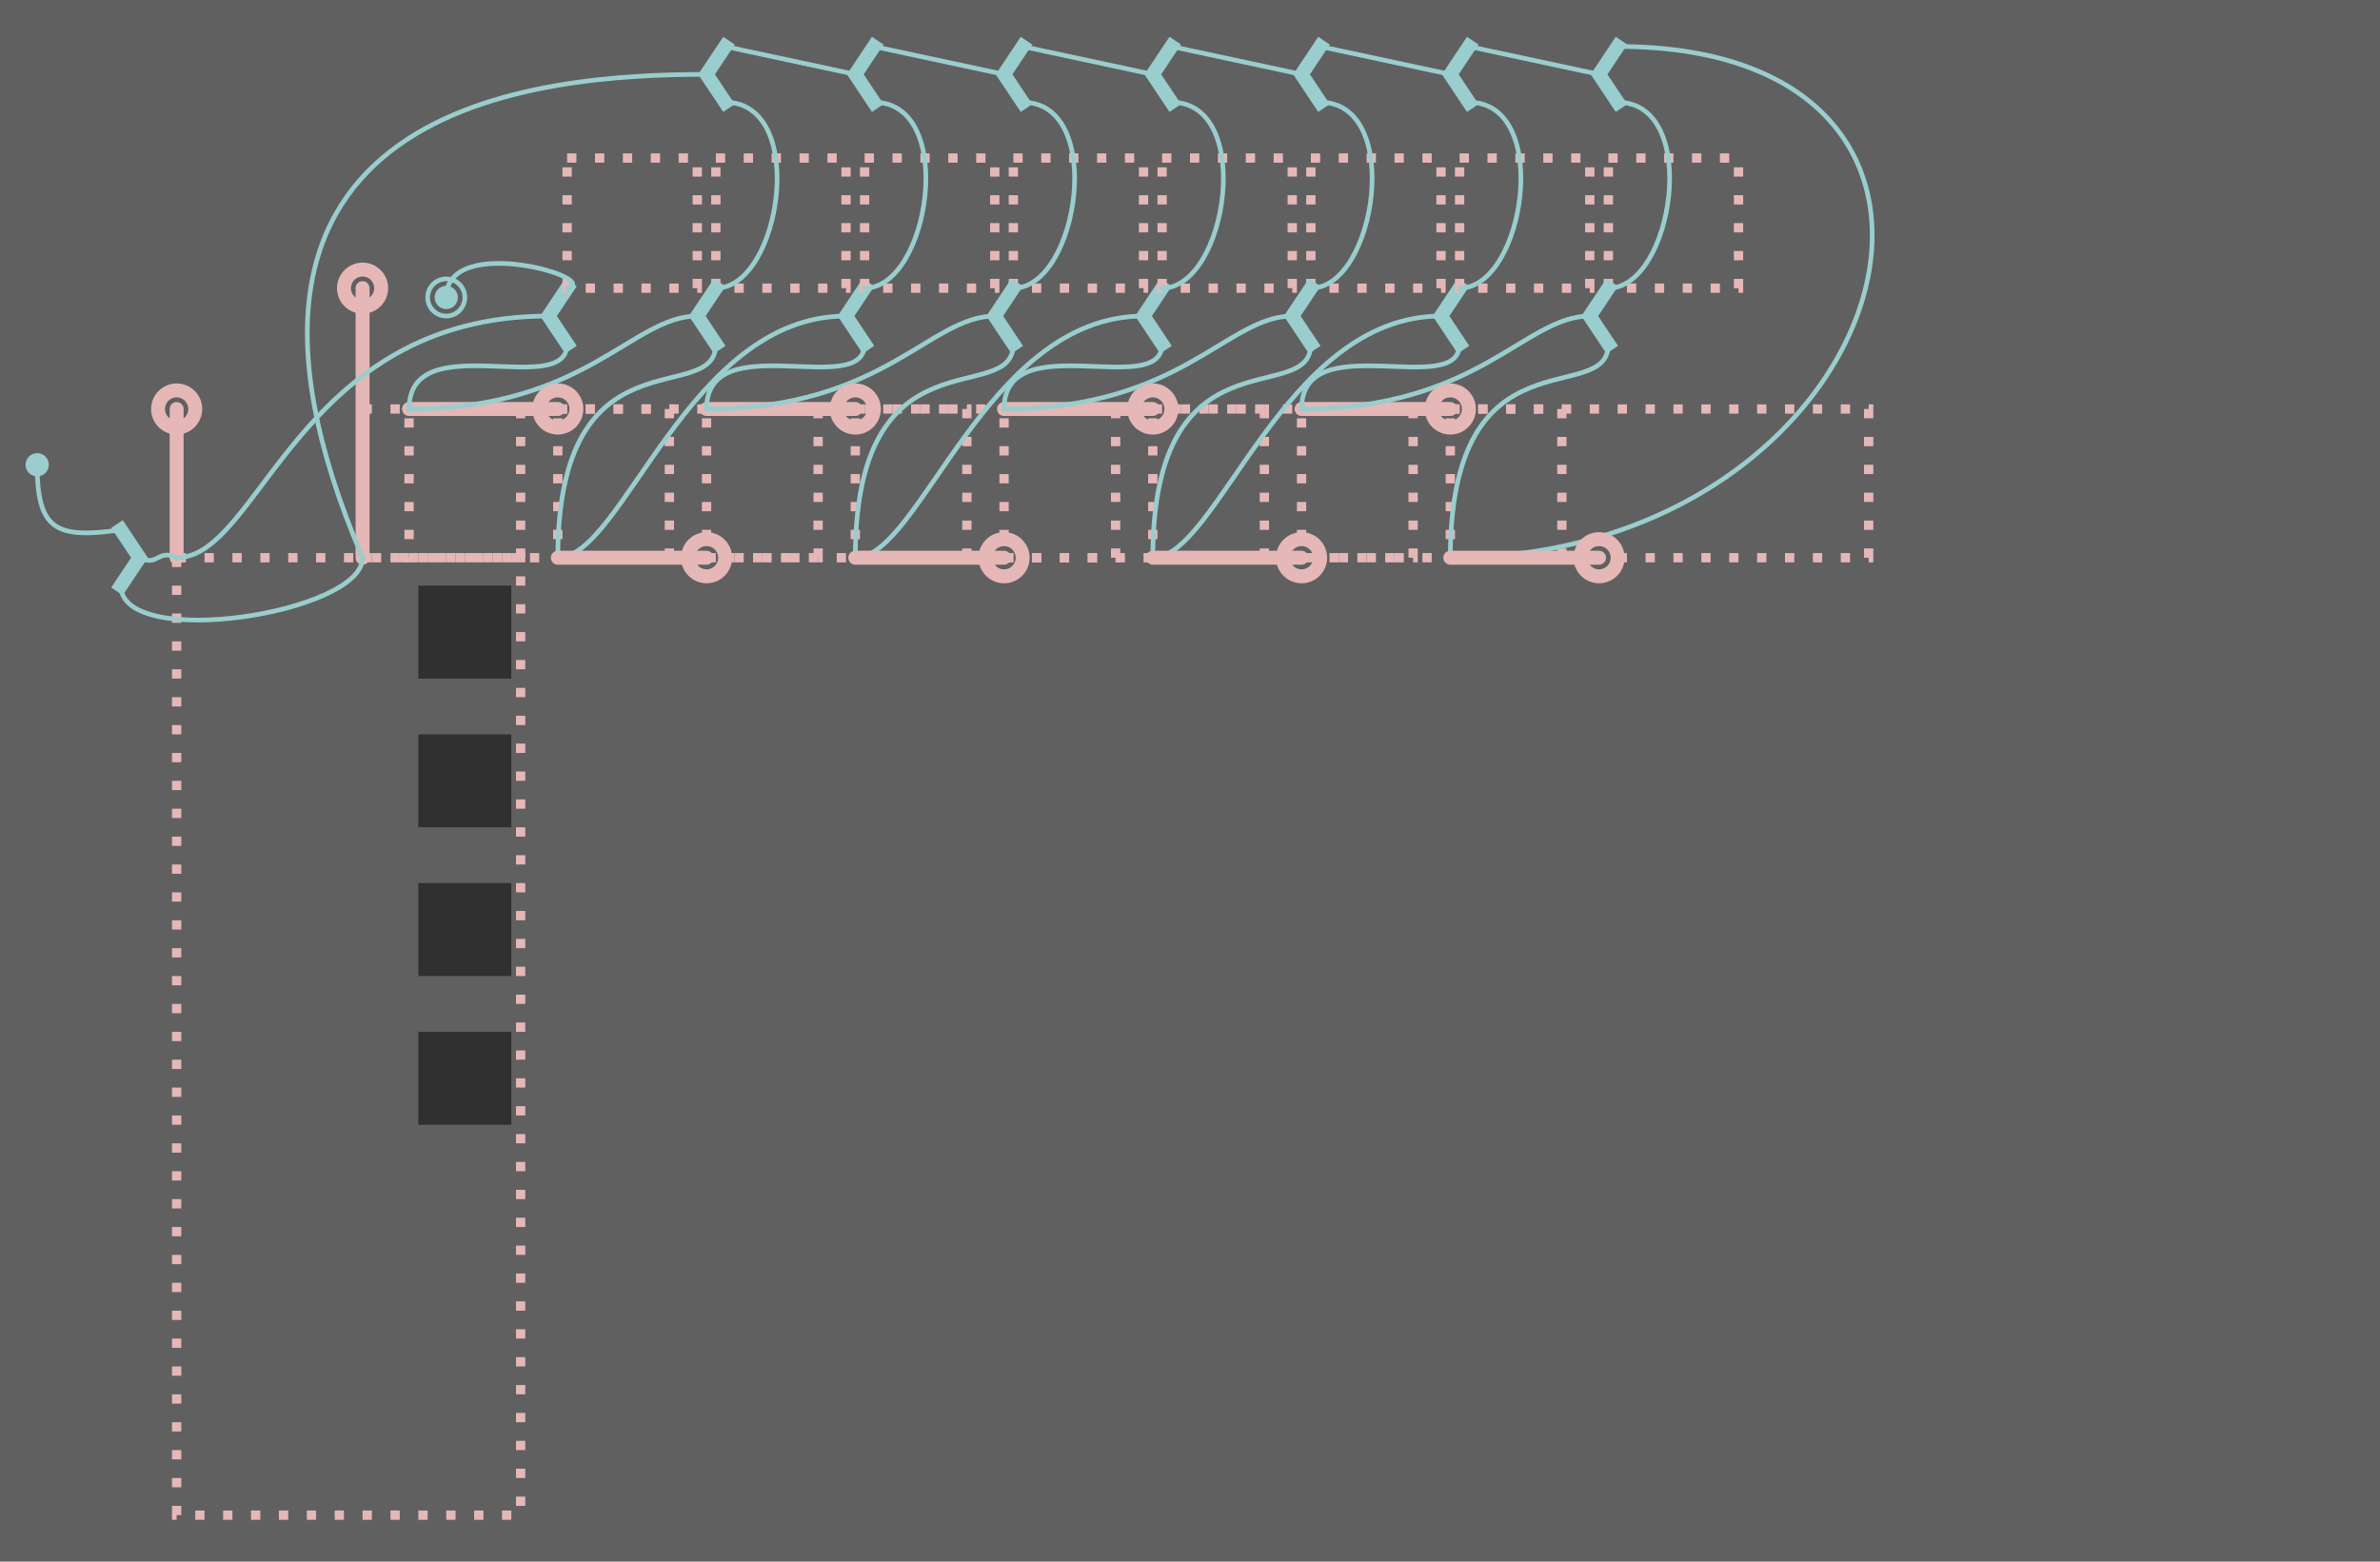 <?xml version="1.0" encoding="utf-8"?>
<!-- Generator: Adobe Illustrator 15.0.0, SVG Export Plug-In . SVG Version: 6.00 Build 0)  -->
<!DOCTYPE svg PUBLIC "-//W3C//DTD SVG 1.1//EN" "http://www.w3.org/Graphics/SVG/1.1/DTD/svg11.dtd">
<svg version="1.1" xmlns="http://www.w3.org/2000/svg" xmlns:xlink="http://www.w3.org/1999/xlink" x="0px" y="0px" width="256px"
	 height="168px" viewBox="0 0 256 168" enable-background="new 0 0 256 168" xml:space="preserve">
<g id="Background">
	<rect fill="#606060" width="256" height="168"/>
</g>
<g id="clip8">
	<g id="D" opacity="0.5">
		<rect x="45" y="63" width="10" height="10"/>
		<rect x="45" y="79" width="10" height="10"/>
		<rect x="45" y="95" width="10" height="10"/>
		<rect x="45" y="111" width="10" height="10"/>
	</g>
	<g id="I">
		<rect x="44" y="44" fill="none" stroke="#E5B7B7" stroke-miterlimit="10" stroke-dasharray="1,2" width="12" height="16"/>
		<rect x="19" y="60" fill="none" stroke="#E5B7B7" stroke-miterlimit="10" stroke-dasharray="1,2" width="37" height="103"/>
		<rect x="39" y="44" fill="none" stroke="#E5B7B7" stroke-miterlimit="10" stroke-dasharray="1,2" width="162" height="16"/>
		<rect x="60" y="44" fill="none" stroke="#E5B7B7" stroke-miterlimit="10" stroke-dasharray="1,2" width="12" height="16"/>
		
			<line fill="none" stroke="#E5B7B7" stroke-width="1.5" stroke-linecap="round" stroke-linejoin="round" stroke-miterlimit="10" x1="44" y1="44" x2="60" y2="44"/>
		<polyline fill="none" stroke="#9ACDCD" stroke-width="1.5" stroke-linecap="square" stroke-miterlimit="10" points="61,31 59,34 
			61,37 		"/>
		<rect x="61" y="17" fill="none" stroke="#E5B7B7" stroke-miterlimit="10" stroke-dasharray="1,2" width="14" height="14"/>
		<rect x="77" y="17" fill="none" stroke="#E5B7B7" stroke-miterlimit="10" stroke-dasharray="1,2" width="14" height="14"/>
		<path fill="none" stroke="#9ACDCD" stroke-width="0.5" stroke-linecap="square" stroke-miterlimit="10" d="M61,37c0,6-17-2-17,7"
			/>
		<polyline fill="none" stroke="#9ACDCD" stroke-width="1.5" stroke-linecap="square" stroke-miterlimit="10" points="77,31 75,34 
			77,37 		"/>
		<path fill="none" stroke="#9ACDCD" stroke-width="0.5" stroke-linecap="square" stroke-miterlimit="10" d="M77,37c0,7-17-2-17,23"
			/>
		<path fill="none" stroke="#9ACDCD" stroke-width="0.5" stroke-linecap="square" stroke-miterlimit="10" d="M75,34
			c-7,0-12,10-31,10"/>
		<path fill="none" stroke="#9ACDCD" stroke-width="0.5" stroke-linecap="square" stroke-miterlimit="10" d="M91,34
			c-17,0-24,26-31,26"/>
		
			<circle fill="none" stroke="#E5B7B7" stroke-width="1.5" stroke-linecap="round" stroke-linejoin="round" stroke-miterlimit="10" cx="60" cy="44" r="2"/>
		
			<line fill="none" stroke="#E5B7B7" stroke-width="1.5" stroke-linecap="round" stroke-linejoin="round" stroke-miterlimit="10" x1="60" y1="60" x2="76" y2="60"/>
		
			<circle fill="none" stroke="#E5B7B7" stroke-width="1.5" stroke-linecap="round" stroke-linejoin="round" stroke-miterlimit="10" cx="76" cy="60" r="2"/>
		<rect x="76" y="44" fill="none" stroke="#E5B7B7" stroke-miterlimit="10" stroke-dasharray="1,2" width="12" height="16"/>
		<rect x="92" y="44" fill="none" stroke="#E5B7B7" stroke-miterlimit="10" stroke-dasharray="1,2" width="12" height="16"/>
		
			<line fill="none" stroke="#E5B7B7" stroke-width="1.5" stroke-linecap="round" stroke-linejoin="round" stroke-miterlimit="10" x1="76" y1="44" x2="92" y2="44"/>
		<polyline fill="none" stroke="#9ACDCD" stroke-width="1.5" stroke-linecap="square" stroke-miterlimit="10" points="93,31 91,34 
			93,37 		"/>
		<rect x="93" y="17" fill="none" stroke="#E5B7B7" stroke-miterlimit="10" stroke-dasharray="1,2" width="14" height="14"/>
		<rect x="109" y="17" fill="none" stroke="#E5B7B7" stroke-miterlimit="10" stroke-dasharray="1,2" width="14" height="14"/>
		<path fill="none" stroke="#9ACDCD" stroke-width="0.5" stroke-linecap="square" stroke-miterlimit="10" d="M93,37c0,6-17-2-17,7"
			/>
		<polyline fill="none" stroke="#9ACDCD" stroke-width="1.5" stroke-linecap="square" stroke-miterlimit="10" points="109,31 
			107,34 109,37 		"/>
		<path fill="none" stroke="#9ACDCD" stroke-width="0.5" stroke-linecap="square" stroke-miterlimit="10" d="M109,37c0,7-17-2-17,23
			"/>
		<path fill="none" stroke="#9ACDCD" stroke-width="0.5" stroke-linecap="square" stroke-miterlimit="10" d="M107,34
			c-7,0-12,10-31,10"/>
		<path fill="none" stroke="#9ACDCD" stroke-width="0.5" stroke-linecap="square" stroke-miterlimit="10" d="M123,34
			c-17,0-24,26-31,26"/>
		
			<circle fill="none" stroke="#E5B7B7" stroke-width="1.5" stroke-linecap="round" stroke-linejoin="round" stroke-miterlimit="10" cx="92" cy="44" r="2"/>
		
			<line fill="none" stroke="#E5B7B7" stroke-width="1.5" stroke-linecap="round" stroke-linejoin="round" stroke-miterlimit="10" x1="92" y1="60" x2="108" y2="60"/>
		
			<circle fill="none" stroke="#E5B7B7" stroke-width="1.5" stroke-linecap="round" stroke-linejoin="round" stroke-miterlimit="10" cx="108" cy="60" r="2"/>
		<rect x="108" y="44" fill="none" stroke="#E5B7B7" stroke-miterlimit="10" stroke-dasharray="1,2" width="12" height="16"/>
		<rect x="124" y="44" fill="none" stroke="#E5B7B7" stroke-miterlimit="10" stroke-dasharray="1,2" width="12" height="16"/>
		
			<line fill="none" stroke="#E5B7B7" stroke-width="1.5" stroke-linecap="round" stroke-linejoin="round" stroke-miterlimit="10" x1="108" y1="44" x2="124" y2="44"/>
		<polyline fill="none" stroke="#9ACDCD" stroke-width="1.5" stroke-linecap="square" stroke-miterlimit="10" points="125,31 
			123,34 125,37 		"/>
		<rect x="125" y="17" fill="none" stroke="#E5B7B7" stroke-miterlimit="10" stroke-dasharray="1,2" width="14" height="14"/>
		<rect x="141" y="17" fill="none" stroke="#E5B7B7" stroke-miterlimit="10" stroke-dasharray="1,2" width="14" height="14"/>
		<path fill="none" stroke="#9ACDCD" stroke-width="0.5" stroke-linecap="square" stroke-miterlimit="10" d="M125,37c0,6-17-2-17,7"
			/>
		<polyline fill="none" stroke="#9ACDCD" stroke-width="1.5" stroke-linecap="square" stroke-miterlimit="10" points="141,31 
			139,34 141,37 		"/>
		<path fill="none" stroke="#9ACDCD" stroke-width="0.5" stroke-linecap="square" stroke-miterlimit="10" d="M141,37c0,7-17-2-17,23
			"/>
		<path fill="none" stroke="#9ACDCD" stroke-width="0.5" stroke-linecap="square" stroke-miterlimit="10" d="M139,34
			c-7,0-12,10-31,10"/>
		<path fill="none" stroke="#9ACDCD" stroke-width="0.5" stroke-linecap="square" stroke-miterlimit="10" d="M155,34
			c-17,0-24,26-31,26"/>
		
			<circle fill="none" stroke="#E5B7B7" stroke-width="1.5" stroke-linecap="round" stroke-linejoin="round" stroke-miterlimit="10" cx="124" cy="44" r="2"/>
		
			<line fill="none" stroke="#E5B7B7" stroke-width="1.5" stroke-linecap="round" stroke-linejoin="round" stroke-miterlimit="10" x1="124" y1="60" x2="140" y2="60"/>
		
			<circle fill="none" stroke="#E5B7B7" stroke-width="1.5" stroke-linecap="round" stroke-linejoin="round" stroke-miterlimit="10" cx="140" cy="60" r="2"/>
		<rect x="140" y="44" fill="none" stroke="#E5B7B7" stroke-miterlimit="10" stroke-dasharray="1,2" width="12" height="16"/>
		<rect x="156" y="44" fill="none" stroke="#E5B7B7" stroke-miterlimit="10" stroke-dasharray="1,2" width="12" height="16"/>
		
			<line fill="none" stroke="#E5B7B7" stroke-width="1.5" stroke-linecap="round" stroke-linejoin="round" stroke-miterlimit="10" x1="140" y1="44" x2="156" y2="44"/>
		<polyline fill="none" stroke="#9ACDCD" stroke-width="1.5" stroke-linecap="square" stroke-miterlimit="10" points="157,31 
			155,34 157,37 		"/>
		<rect x="157" y="17" fill="none" stroke="#E5B7B7" stroke-miterlimit="10" stroke-dasharray="1,2" width="14" height="14"/>
		<rect x="173" y="17" fill="none" stroke="#E5B7B7" stroke-miterlimit="10" stroke-dasharray="1,2" width="14" height="14"/>
		<path fill="none" stroke="#9ACDCD" stroke-width="0.5" stroke-linecap="square" stroke-miterlimit="10" d="M157,37c0,6-17-2-17,7"
			/>
		<polyline fill="none" stroke="#9ACDCD" stroke-width="1.5" stroke-linecap="square" stroke-miterlimit="10" points="173,31 
			171,34 173,37 		"/>
		<polyline fill="none" stroke="#9ACDCD" stroke-width="1.5" stroke-linecap="square" stroke-miterlimit="10" points="174,5 172,8 
			174,11 		"/>
		<polyline fill="none" stroke="#9ACDCD" stroke-width="1.5" stroke-linecap="square" stroke-miterlimit="10" points="158,5 156,8 
			158,11 		"/>
		<path fill="none" stroke="#9ACDCD" stroke-width="0.5" stroke-linecap="square" stroke-miterlimit="10" d="M173,37c0,7-17-2-17,23
			"/>
		<path fill="none" stroke="#9ACDCD" stroke-width="0.5" stroke-linecap="square" stroke-miterlimit="10" d="M171,34
			c-7,0-12,10-31,10"/>
		<path fill="none" stroke="#9ACDCD" stroke-width="0.5" stroke-linecap="square" stroke-miterlimit="10" d="M174,5
			c46,0,30,55-18,55"/>
		<path fill="none" stroke="#9ACDCD" stroke-width="0.5" stroke-linecap="square" stroke-miterlimit="10" d="M174,11c9,0,6,20-1,20"
			/>
		<path fill="none" stroke="#9ACDCD" stroke-width="0.5" stroke-linecap="square" stroke-miterlimit="10" d="M158,11c9,0,6,20-1,20"
			/>
		
			<circle fill="none" stroke="#E5B7B7" stroke-width="1.5" stroke-linecap="round" stroke-linejoin="round" stroke-miterlimit="10" cx="156" cy="44" r="2"/>
		
			<line fill="none" stroke="#E5B7B7" stroke-width="1.5" stroke-linecap="round" stroke-linejoin="round" stroke-miterlimit="10" x1="156" y1="60" x2="172" y2="60"/>
		
			<circle fill="none" stroke="#E5B7B7" stroke-width="1.5" stroke-linecap="round" stroke-linejoin="round" stroke-miterlimit="10" cx="172" cy="60" r="2"/>
		
			<line fill="none" stroke="#9ACDCD" stroke-width="0.5" stroke-linecap="square" stroke-miterlimit="10" x1="172" y1="8" x2="158" y2="5"/>
		<polyline fill="none" stroke="#9ACDCD" stroke-width="1.5" stroke-linecap="square" stroke-miterlimit="10" points="142,5 140,8 
			142,11 		"/>
		<path fill="none" stroke="#9ACDCD" stroke-width="0.5" stroke-linecap="square" stroke-miterlimit="10" d="M142,11c9,0,6,20-1,20"
			/>
		
			<line fill="none" stroke="#9ACDCD" stroke-width="0.5" stroke-linecap="square" stroke-miterlimit="10" x1="156" y1="8" x2="142" y2="5"/>
		<polyline fill="none" stroke="#9ACDCD" stroke-width="1.5" stroke-linecap="square" stroke-miterlimit="10" points="126,5 124,8 
			126,11 		"/>
		<path fill="none" stroke="#9ACDCD" stroke-width="0.5" stroke-linecap="square" stroke-miterlimit="10" d="M126,11c9,0,6,20-1,20"
			/>
		
			<line fill="none" stroke="#9ACDCD" stroke-width="0.5" stroke-linecap="square" stroke-miterlimit="10" x1="140" y1="8" x2="126" y2="5"/>
		
			<line fill="none" stroke="#9ACDCD" stroke-width="0.5" stroke-linecap="square" stroke-miterlimit="10" x1="124" y1="8" x2="110" y2="5"/>
		<polyline fill="none" stroke="#9ACDCD" stroke-width="1.5" stroke-linecap="square" stroke-miterlimit="10" points="110,5 108,8 
			110,11 		"/>
		<polyline fill="none" stroke="#9ACDCD" stroke-width="1.5" stroke-linecap="square" stroke-miterlimit="10" points="94,5 92,8 
			94,11 		"/>
		<path fill="none" stroke="#9ACDCD" stroke-width="0.5" stroke-linecap="square" stroke-miterlimit="10" d="M110,11c9,0,6,20-1,20"
			/>
		<path fill="none" stroke="#9ACDCD" stroke-width="0.5" stroke-linecap="square" stroke-miterlimit="10" d="M94,11c9,0,6,20-1,20"
			/>
		
			<line fill="none" stroke="#9ACDCD" stroke-width="0.5" stroke-linecap="square" stroke-miterlimit="10" x1="108" y1="8" x2="94" y2="5"/>
		<polyline fill="none" stroke="#9ACDCD" stroke-width="1.5" stroke-linecap="square" stroke-miterlimit="10" points="78,5 76,8 
			78,11 		"/>
		<path fill="none" stroke="#9ACDCD" stroke-width="0.5" stroke-linecap="square" stroke-miterlimit="10" d="M78,11c9,0,6,20-1,20"
			/>
		
			<line fill="none" stroke="#9ACDCD" stroke-width="0.5" stroke-linecap="square" stroke-miterlimit="10" x1="92" y1="8" x2="78" y2="5"/>
		<path fill="none" stroke="#9ACDCD" stroke-width="0.5" stroke-linecap="square" stroke-miterlimit="10" d="M61,31c4-1-13-6-13,1"
			/>
		
			<circle fill="#9ACDCD" stroke="#9ACDCD" stroke-width="0.5" stroke-linecap="square" stroke-miterlimit="10" cx="48" cy="32" r="1"/>
		<circle fill="none" stroke="#9ACDCD" stroke-width="0.5" stroke-linecap="square" stroke-miterlimit="10" cx="48" cy="32" r="2"/>
		
			<line fill="none" stroke="#E5B7B7" stroke-width="1.5" stroke-linecap="round" stroke-linejoin="round" stroke-miterlimit="10" x1="19" y1="60" x2="19" y2="44"/>
		
			<circle fill="none" stroke="#E5B7B7" stroke-width="1.5" stroke-linecap="round" stroke-linejoin="round" stroke-miterlimit="10" cx="19" cy="44" r="2"/>
		
			<line fill="none" stroke="#E5B7B7" stroke-width="1.5" stroke-linecap="round" stroke-linejoin="round" stroke-miterlimit="10" x1="39" y1="60" x2="39" y2="31"/>
		
			<circle fill="none" stroke="#E5B7B7" stroke-width="1.5" stroke-linecap="round" stroke-linejoin="round" stroke-miterlimit="10" cx="39" cy="31" r="2"/>
		<polyline fill="none" stroke="#9ACDCD" stroke-width="1.5" stroke-linecap="square" stroke-miterlimit="10" points="13,57 15,60 
			13,63 		"/>
		<path fill="none" stroke="#9ACDCD" stroke-width="0.5" stroke-linecap="square" stroke-miterlimit="10" d="M19,60
			c9,0,12.959-26,40-26"/>
		<path fill="none" stroke="#9ACDCD" stroke-width="0.5" stroke-linecap="square" stroke-miterlimit="10" d="M13,57c-7,1-9,0-9-7"/>
		<path fill="none" stroke="#9ACDCD" stroke-width="0.5" stroke-linecap="square" stroke-miterlimit="10" d="M39,60c0,6-26,10-26,3"
			/>
		<path fill="none" stroke="#9ACDCD" stroke-width="0.5" stroke-linecap="square" stroke-miterlimit="10" d="M39,60C18,11,58,8,76,8
			"/>
		
			<circle fill="#9ACDCD" stroke="#9ACDCD" stroke-width="0.5" stroke-linecap="square" stroke-miterlimit="10" cx="4" cy="50" r="1"/>
		<path fill="none" stroke="#9ACDCD" stroke-width="0.5" stroke-linecap="square" stroke-miterlimit="10" d="M15,60c2,1,2-1,4,0"/>
	</g>
</g>
</svg>
